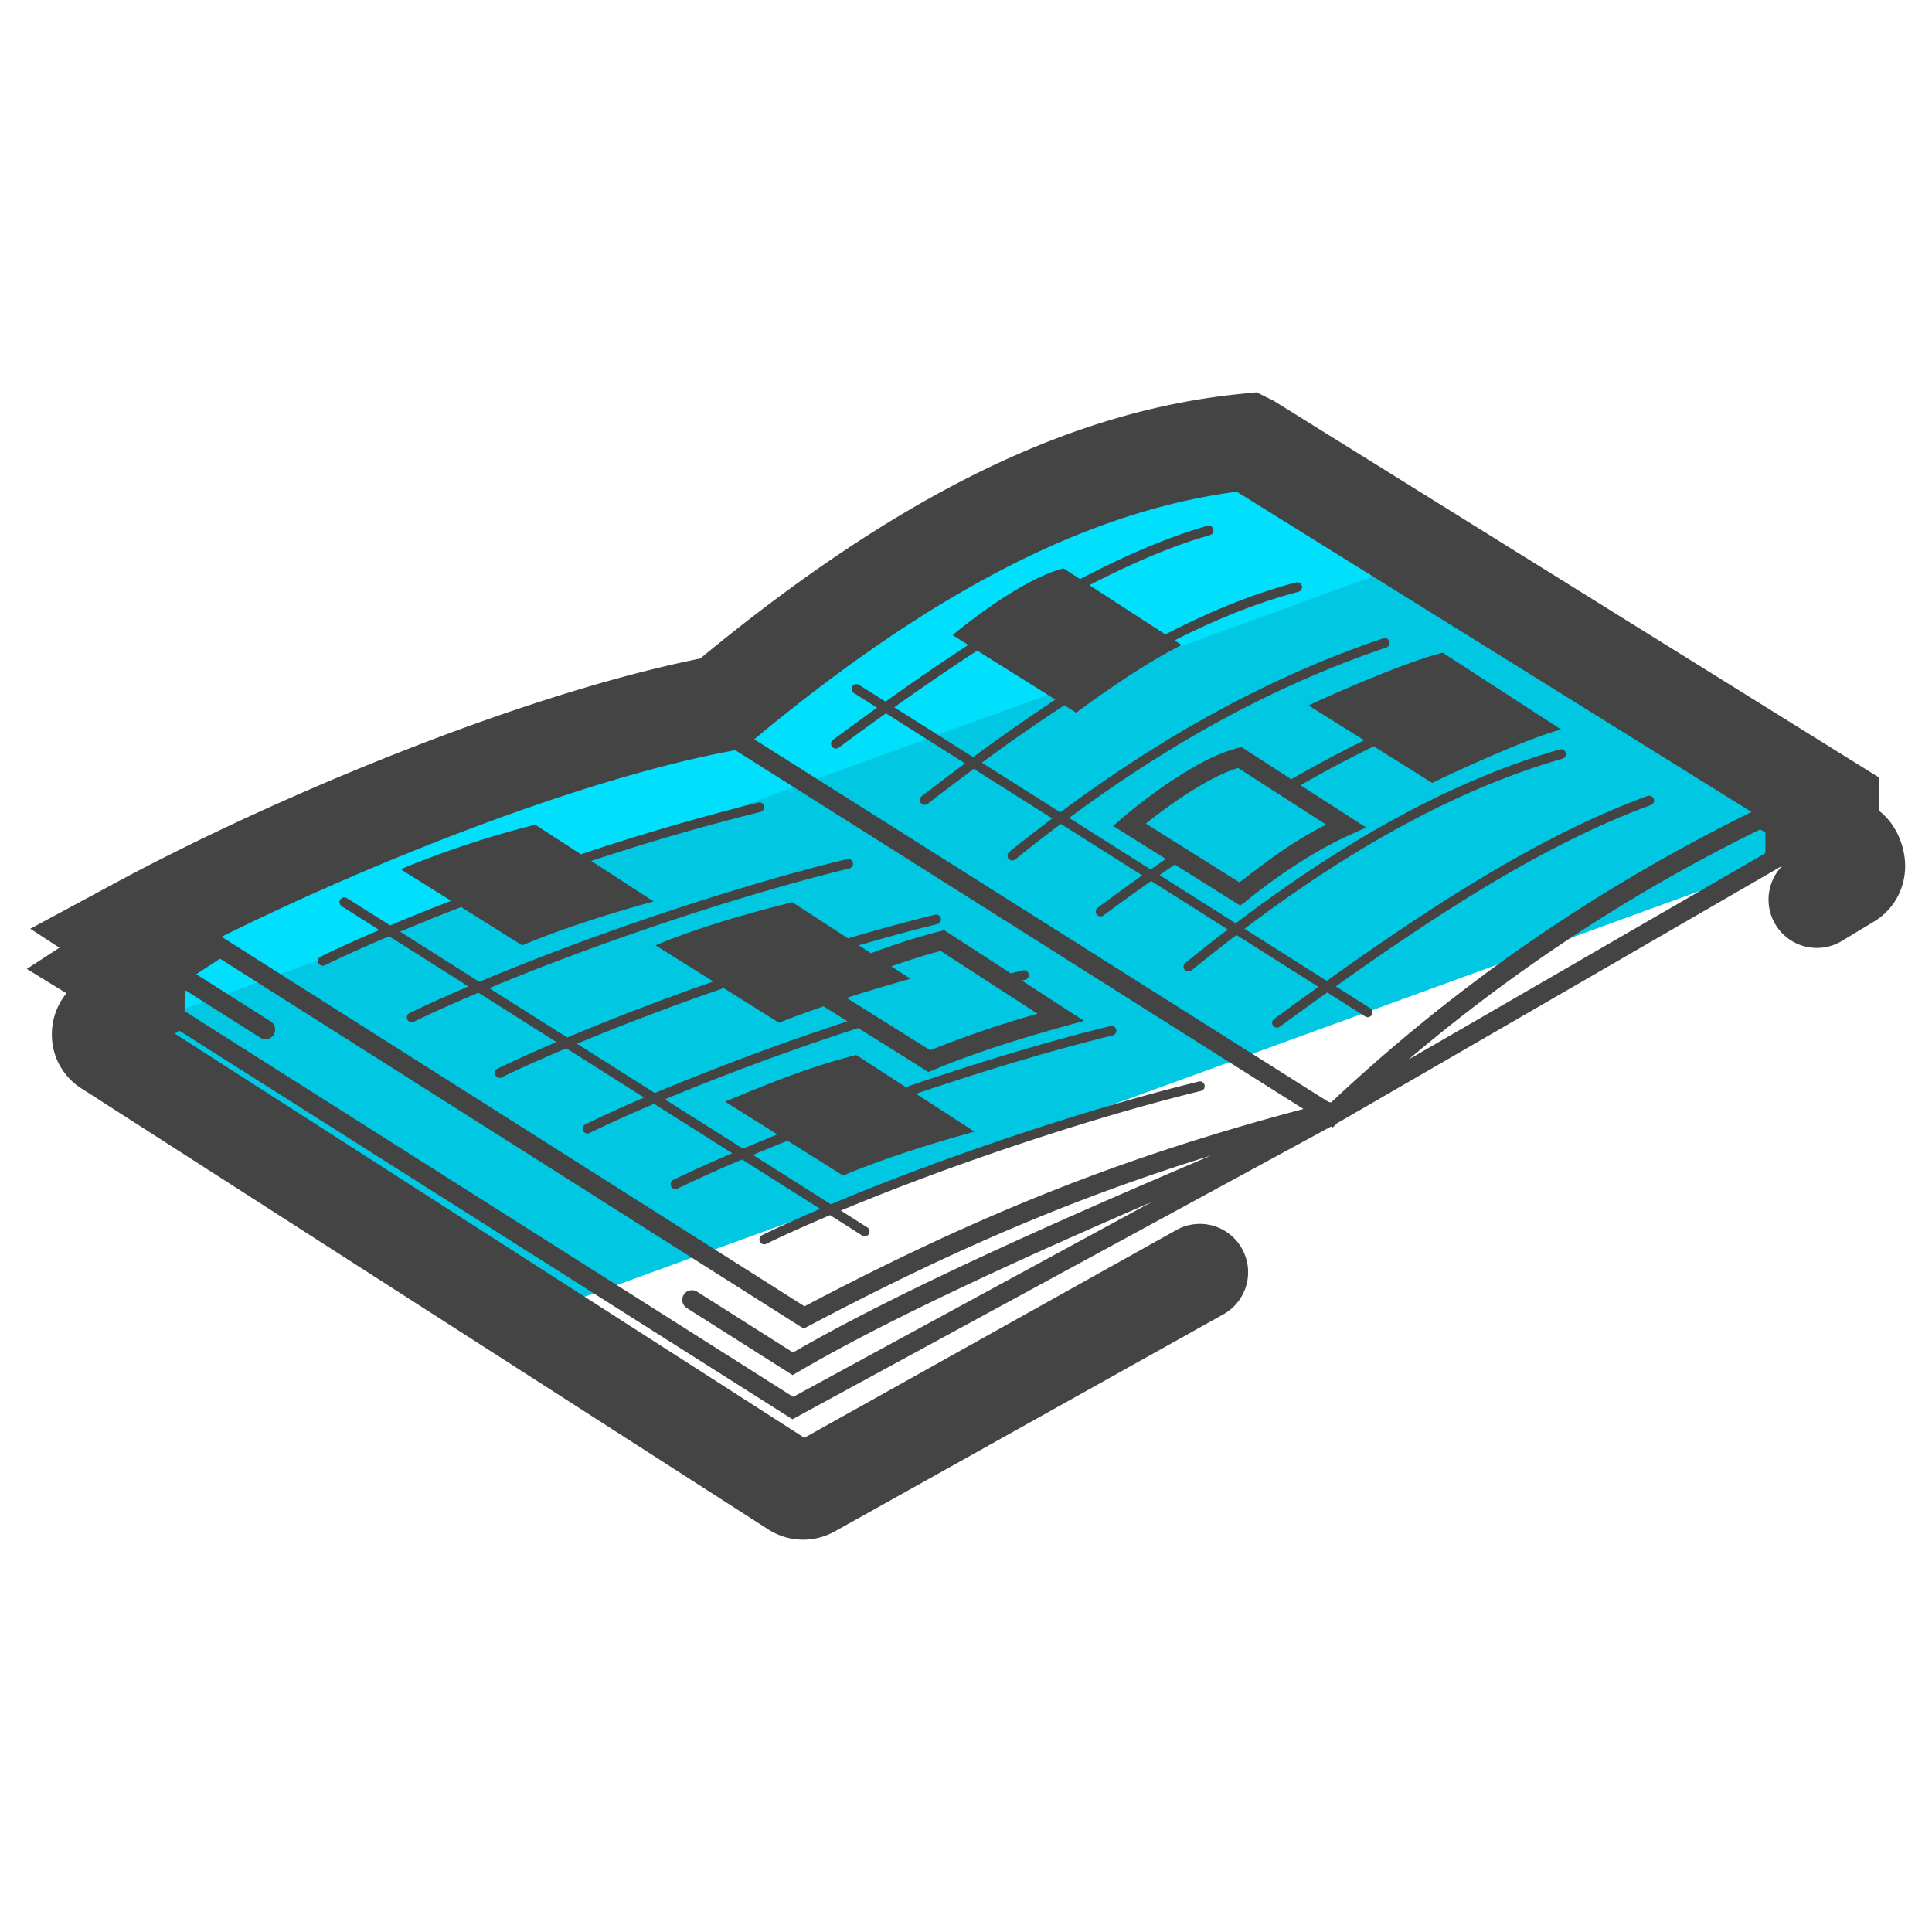 <svg xmlns="http://www.w3.org/2000/svg" version="1.0" viewBox="0 0 50 50"><path fill="#00C8E2" d="M46.847 22.019L14.674 33.726 3.86 26.88a.4.4 0 0 1-.189-.328.41.41 0 0 1 .18-.35c.153-.094.337-.215.449-.292l.004-.628-.409-.251.768-.498-.579-.377.337-.18c3.807-2.051 10.028-4.224 14.513-5.068 5.252-4.381 9.391-6.59 13.018-6.958l.076-.004 14.495 9.018-.144.148.144.144v.53l.233.148a.265.265 0 0 1 .091.085z"/><path fill="#00DFFC" d="M36.338 14.625L3.676 26.512a.396.396 0 0 1 .175-.31c.153-.094.337-.215.449-.292l.004-.628-.409-.251.768-.498-.579-.377.337-.18c3.807-2.051 10.028-4.224 14.513-5.068 5.252-4.381 9.391-6.59 13.018-6.958l.076-.004 4.31 2.679z"/><g fill="#444"><path d="M22.312 31.975a.122.122 0 0 0 .172-.039.124.124 0 0 0-.039-.172l-.685-.434c2.803-1.171 6.456-2.398 9.322-3.098a.125.125 0 0 0 .092-.15c-.016-.067-.084-.112-.15-.092-2.932.715-6.685 1.981-9.52 3.177l-2.02-1.278c.293-.122.589-.244.899-.366l1.436.9c1.095-.458 2.273-.823 3.401-1.136l-1.513-.98c1.757-.596 3.543-1.133 5.098-1.513a.125.125 0 0 0-.058-.242c-1.616.394-3.481.959-5.306 1.582l-1.283-.831c-1.183.299-2.256.734-3.393 1.207l1.355.849c-.309.124-.601.246-.892.369l-2.021-1.278a68.25 68.25 0 0 1 5.004-1.845l1.818 1.139.12-.05c.918-.384 1.99-.742 3.371-1.126l.534-.149-1.608-1.042.085-.021a.126.126 0 0 0 .092-.151.125.125 0 0 0-.15-.092l-.313.078-1.724-1.117-.106.027c-.614.156-1.202.35-1.791.568l-.314-.204c.702-.202 1.39-.392 2.031-.549a.126.126 0 0 0 .092-.151.125.125 0 0 0-.151-.092 52.97 52.97 0 0 0-2.249.612l-1.444-.936c-1.183.299-2.401.643-3.538 1.116l1.496.937a63.757 63.757 0 0 0-3.782 1.448l-2.019-1.277c2.801-1.17 6.45-2.396 9.32-3.097a.126.126 0 0 0 .092-.151.123.123 0 0 0-.151-.092c-2.936.717-6.685 1.982-9.518 3.177l-2.051-1.298a60.048 60.048 0 0 1 1.585-.635l1.576.988c1.095-.458 2.273-.823 3.401-1.136L15.3 22.282a60.012 60.012 0 0 1 4.38-1.269.126.126 0 0 0 .092-.151.123.123 0 0 0-.151-.092 61.863 61.863 0 0 0-4.589 1.339l-1.18-.765a24.862 24.862 0 0 0-3.482 1.152l1.304.817a55.41 55.41 0 0 0-1.578.637l-1.117-.706c-.058-.037-.135-.02-.172.039s-.02.136.039.172l.97.614a35.02 35.02 0 0 0-1.524.69.125.125 0 0 0 .11.224 35.312 35.312 0 0 1 1.671-.752l2.051 1.298c-.547.235-1.069.467-1.524.69a.125.125 0 0 0-.058.167.123.123 0 0 0 .167.057c.496-.243 1.07-.496 1.672-.752l2.019 1.277a35.64 35.64 0 0 0-1.525.69.125.125 0 0 0-.058.167.123.123 0 0 0 .167.057c.496-.243 1.07-.496 1.672-.752l2.015 1.275a34.64 34.64 0 0 0-1.52.692.125.125 0 0 0-.058.167.123.123 0 0 0 .167.057c.492-.24 1.057-.494 1.668-.754l2.022 1.279c-.546.235-1.068.467-1.524.69a.125.125 0 0 0-.058.167.123.123 0 0 0 .167.057 36.359 36.359 0 0 1 1.671-.752l2.02 1.278c-.539.231-1.053.46-1.503.68a.125.125 0 0 0-.058.167.123.123 0 0 0 .167.057c.491-.239 1.057-.49 1.651-.742l.829.527zm2.032-7.365l2.508 1.625a27.22 27.22 0 0 0-2.778.946l-2.162-1.355c.552-.18 1.107-.344 1.651-.495l-.497-.322c.421-.147.843-.285 1.278-.399zm-9.412 2.401a65.7 65.7 0 0 1 3.798-1.439l1.431.897c.374-.156.765-.289 1.153-.425l.619.388a68.005 68.005 0 0 0-4.986 1.855l-2.015-1.276zm27.703-6.41c-2.773 1.014-5.594 2.853-8.299 4.784l-2.129-1.347c2.923-2.205 5.628-3.653 8.227-4.402.066-.019.105-.088.086-.155s-.095-.105-.154-.085c-2.653.765-5.408 2.242-8.386 4.499l-1.971-1.247c.131-.092.263-.185.393-.274l1.694 1.061.136-.099c.015-.01 1.281-1.088 2.706-1.731l.418-.188-1.699-1.096a33.669 33.669 0 0 1 1.896-1.007l1.511.947s2.209-1.071 3.336-1.384l-3.063-1.985c-1.183.299-3.474 1.364-3.474 1.364l1.442.903c-.616.305-1.243.638-1.886 1.008l-1.289-.832-.106.027c-1.227.31-2.89 1.731-2.96 1.792l-.257.221 1.365.855-.392.273-2.111-1.335c2.733-2.022 5.435-3.475 8.219-4.413a.126.126 0 0 0-.08-.238c-2.836.956-5.586 2.438-8.367 4.506l-2.031-1.285a47.23 47.23 0 0 1 2.137-1.486l.305.191s1.645-1.231 2.733-1.748l-.188-.122c1.148-.582 2.209-.998 3.206-1.257a.125.125 0 0 0 .09-.152.127.127 0 0 0-.152-.09c-1.049.272-2.17.72-3.382 1.344l-1.965-1.274c1.058-.547 2.11-1.007 3.111-1.293a.125.125 0 1 0-.068-.24c-1.058.302-2.169.793-3.284 1.376l-.429-.278c-1.183.299-2.87 1.728-2.87 1.728l.405.254c-.738.48-1.454.976-2.142 1.468l-.685-.434a.125.125 0 0 0-.172.039.124.124 0 0 0 .039.172l.599.379c-.391.282-.773.561-1.14.832a.125.125 0 0 0 .075.226.126.126 0 0 0 .074-.024c.391-.29.801-.588 1.22-.889l2.049 1.296c-.367.274-.736.55-1.12.849a.124.124 0 0 0 .077.223.13.13 0 0 0 .077-.026c.408-.318.802-.614 1.192-.904l2.029 1.284c-.369.279-.739.565-1.11.864a.126.126 0 0 0-.02.176c.025.03.062.046.098.046a.12.12 0 0 0 .078-.028 40.54 40.54 0 0 1 1.178-.917l2.106 1.332c-.373.265-.751.538-1.144.831a.125.125 0 1 0 .149.2c.422-.314.826-.604 1.225-.886l1.985 1.255a43.11 43.11 0 0 0-1.099.866.125.125 0 1 0 .158.194c.393-.32.78-.623 1.165-.917l2.121 1.341c-.385.276-.767.553-1.147.83a.123.123 0 0 0-.027.174.123.123 0 0 0 .174.028c.406-.296.816-.592 1.228-.887l.981.62c.021.014.043.02.066.02a.123.123 0 0 0 .105-.059.124.124 0 0 0-.039-.172l-.893-.565c2.666-1.898 5.44-3.7 8.157-4.694a.125.125 0 0 0 .074-.16c-.03-.064-.099-.098-.165-.073zm-10.593-.726l2.28 1.468c-1.062.525-1.9 1.248-2.247 1.491l-2.422-1.518c.488-.39 1.559-1.19 2.389-1.441zm-8.899-1.57c.692-.493 1.41-.987 2.149-1.466l2.023 1.267c-.682.451-1.387.939-2.13 1.489l-2.042-1.29z"/><path d="M48.628 20.982l-.001-.862-15.668-9.75-.44-.217-.424.043c-4.402.443-8.85 2.621-13.975 6.847-4.79.966-11.159 3.663-15.131 5.805L.784 24.036l.754.491-.844.548 1.026.631a1.672 1.672 0 0 0-.377 1.099 1.64 1.64 0 0 0 .771 1.367l17.769 11.409a1.669 1.669 0 0 0 1.72.052l10.058-5.618a1.248 1.248 0 0 0 .481-1.7 1.247 1.247 0 0 0-1.7-.481l-9.626 5.376L4.524 26.75l.115-.078 15.745 9.98.124.079 13.941-7.578.041.026.119-.113 11.52-6.662a1.251 1.251 0 0 0 1.529 1.954l.814-.491c.506-.293.817-.817.833-1.411.011-.54-.232-1.137-.677-1.474zM5.734 24.244c3.974-1.973 9.341-4.086 13.169-4.806l.125-.024L33.733 28.7c-4.622 1.227-8.32 2.688-12.912 5.107L5.734 24.244zm28.663 4.278l-.006.002-12.853-8.116-2.019-1.275c4.576-3.807 8.643-5.906 12.489-6.408l13.322 8.289c-4.06 2.003-7.629 4.466-10.881 7.517-.018-.001-.034-.013-.052-.009zm-29.62-2.354l.003-.524.022-.015 1.935 1.227a.248.248 0 0 0 .345-.077.25.25 0 0 0-.077-.345l-1.928-1.222.618-.401 14.982 9.496.123.078.128-.068c3.75-1.982 6.89-3.32 10.414-4.412-4.053 1.722-8.132 3.541-10.818 5.097l-2.479-1.57a.25.25 0 1 0-.268.422l2.736 1.734.131-.077c2.284-1.339 5.657-2.888 9.163-4.404l-9.28 5.044-15.75-9.983zm40.912-4.088l-9.237 5.341a43.968 43.968 0 0 1 9.1-5.955l.136.074.001.54z"/></g></svg>